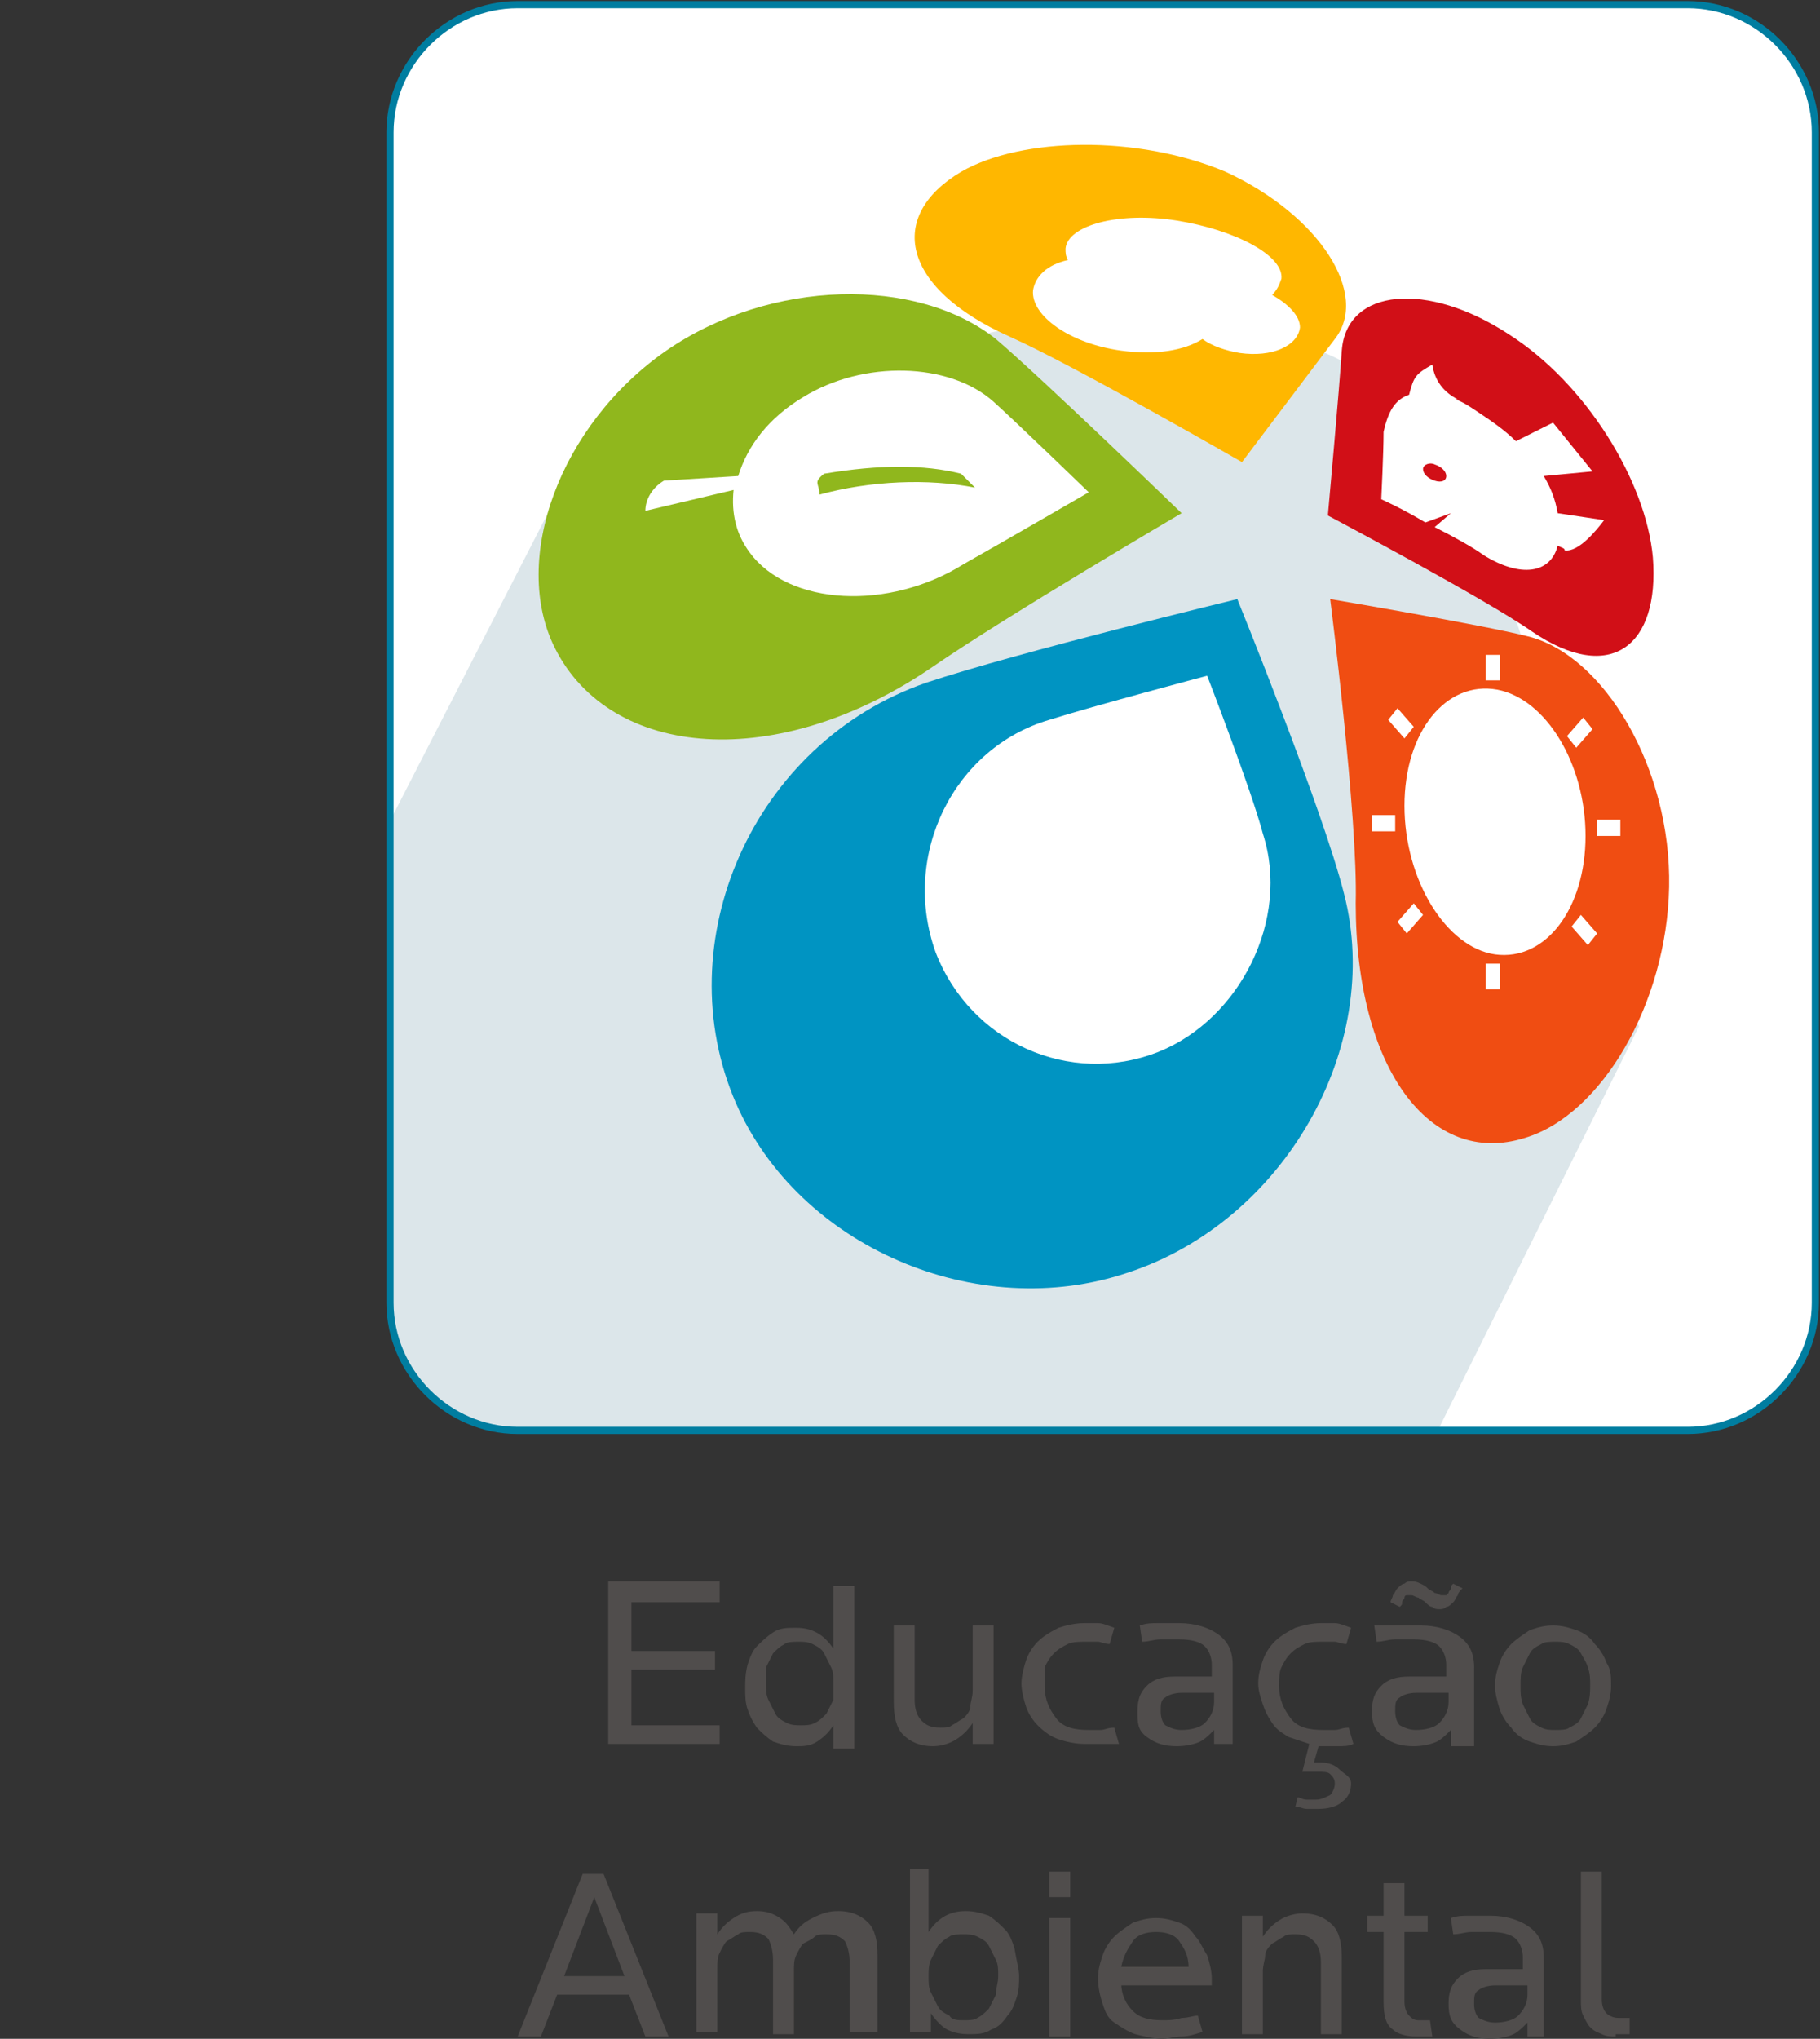 <!-- Generator: Adobe Illustrator 18.0.0, SVG Export Plug-In  -->
<svg version="1.1"
	 xmlns="http://www.w3.org/2000/svg" xmlns:xlink="http://www.w3.org/1999/xlink" xmlns:a="http://ns.adobe.com/AdobeSVGViewerExtensions/3.0/"
	 x="0px" y="0px" width="78.4px" height="87.8px" viewBox="0 0 78.4 87.8" enable-background="new 0 0 78.4 87.8"
	 xml:space="preserve">
<rect x="0" y="0" width="78.4" height="87.8" fill="#333333" stroke="none"/>
<defs>
</defs>
<g>
	<g>
		<path fill="#FFFFFF" d="M16.8,5.7c0-3,2.5-5.5,5.5-5.5h50.4c3,0,5.5,2.5,5.5,5.5v50.4c0,3-2.5,5.5-5.5,5.5H22.3
			c-3,0-5.5-2.5-5.5-5.5V5.7z"/>
		<g>
			<defs>
				<path id="SVGID_1_" d="M16.8,5.7c0-3,2.5-5.5,5.5-5.5h50.4c3,0,5.5,2.5,5.5,5.5v50.4c0,3-2.5,5.5-5.5,5.5H22.3
					c-3,0-5.5-2.5-5.5-5.5V5.7z"/>
			</defs>
			<clipPath id="SVGID_2_">
				<use xlink:href="#SVGID_1_"  overflow="visible"/>
			</clipPath>
			<path clip-path="url(#SVGID_2_)" fill-rule="evenodd" clip-rule="evenodd" fill="#DCE6EA" d="M70.6,44.2L58.7,68.1H0l23.6-46h1.1
				c8.7,0,12.2-8.1,20.9-8.1h4.2c5,0,8.6,0.9,11.9,4.7C65,22.3,68.8,40.1,70.6,44.2z"/>
		</g>
		<path fill="none" stroke="#007DA0" stroke-width="0.309" stroke-miterlimit="3.864" d="M16.8,5.7c0-3,2.5-5.5,5.5-5.5h50.4
			c3,0,5.5,2.5,5.5,5.5v50.4c0,3-2.5,5.5-5.5,5.5H22.3c-3,0-5.5-2.5-5.5-5.5V5.7z"/>
		<path fill="#D10F17" d="M57.8,15.1c-0.1,1.6-0.6,7.1-0.6,7.1s6.8,3.6,8.8,5c3.4,2.3,5.5,0.6,5.2-3.2c-0.3-3.3-2.9-7.5-6.2-9.6
			C61.5,12.1,58,12.4,57.8,15.1z"/>
		<path fill="#FFFFFF" d="M60.7,17c0.2-0.8,0.3-0.9,1-1.3c0.1,0.7,0.5,1.2,1.1,1.5l-0.1,0c0.3,0.1,0.6,0.3,0.9,0.5
			c0.6,0.4,1.2,0.8,1.7,1.3c0.4-0.2,1.2-0.6,1.6-0.8l1.7,2.1l-2.1,0.2c0.3,0.5,0.5,1,0.6,1.6l2,0.3c-0.3,0.4-1.1,1.4-1.7,1.3
			c0-0.1-0.1-0.1-0.3-0.2c-0.3,1.2-1.6,1.4-3.2,0.4c-0.4-0.3-1.3-0.8-2.1-1.2l0.7-0.6l-1.1,0.4c-1-0.6-1.9-1-1.9-1s0.1-2,0.1-2.9
			C59.8,17.7,60.1,17.2,60.7,17z M61.3,20.2c0,0.2,0.2,0.4,0.5,0.5c0.3,0.1,0.5,0,0.5-0.2c0-0.2-0.2-0.4-0.5-0.5
			C61.6,19.9,61.3,20,61.3,20.2z"/>
		<path fill="#0094C2" d="M57.9,38.5c-0.9-3.6-4.6-12.7-4.6-12.7s-9.5,2.3-13.4,3.6c-7.5,2.6-11.2,11.2-8.2,18.1
			c2.7,6.2,10.4,9.5,16.9,7.3C55.3,52.6,59.6,45.1,57.9,38.5z"/>
		<path fill="#90B71D" d="M40.2,28.7c3.2-2.2,10.7-6.6,10.7-6.6s-6-5.8-8-7.5c-3.4-2.7-9.7-2.6-14.2,0.5c-4.6,3.2-6.7,9-4.8,12.8
			C26.3,32.7,33.5,33.3,40.2,28.7z"/>
		<path fill="#FFB700" d="M43.5,14.5c2.7,1.2,10,5.4,10,5.4s3.1-4.1,4-5.3c1.5-1.9-0.6-5.3-4.7-7.2C49,5.8,44,5.9,41.4,7.4
			C38.2,9.3,38.8,12.4,43.5,14.5z"/>
		<path fill="#F04D12" d="M65.8,27.4c-2-0.5-8.5-1.6-8.5-1.6s1.2,9.4,1.1,13.1c0,7.1,3.2,11.4,7.3,10.1c3.3-1,6.1-5.8,6.2-10.8
			C72,33.1,69.1,28.2,65.8,27.4z"/>
		<path fill="#FFFFFF" d="M54.4,35.9c1.2,3.7-1,8-4.5,9.4c-3.8,1.5-8.1-0.4-9.6-4.3c-1.5-4.2,0.8-8.8,4.9-10
			c1.9-0.6,6.8-1.9,6.8-1.9S53.9,34,54.4,35.9z"/>
		<path fill="#FFFFFF" d="M41.5,24.3c-3.2,2-7.5,1.8-9.2-0.5c-0.6-0.8-0.8-1.7-0.7-2.7L27.8,22c0-0.5,0.3-1,0.8-1.3l3.2-0.2
			c0.4-1.3,1.3-2.5,2.8-3.4c2.6-1.6,6.3-1.5,8.2,0.2c1,0.9,4.1,3.9,4.1,3.9S43.1,23.4,41.5,24.3z M41.4,20.4c-1.6-0.4-3.5-0.4-5.9,0
			c-0.5,0.4-0.2,0.4-0.2,0.9c2.2-0.6,4.7-0.7,6.7-0.3L41.4,20.4z"/>
		<path fill="#FFFFFF" d="M54.8,12.7c0.7,0.4,1.2,0.9,1.2,1.4c-0.1,0.8-1.2,1.3-2.6,1.1c-0.6-0.1-1.2-0.3-1.6-0.6
			c-0.8,0.5-2,0.7-3.5,0.5c-2.2-0.3-3.9-1.5-3.8-2.6c0.1-0.6,0.6-1.1,1.5-1.3c-0.1-0.2-0.1-0.3-0.1-0.5c0.1-1,2.3-1.6,4.8-1.2
			c2.5,0.4,4.6,1.5,4.5,2.5C55.1,12.3,55,12.5,54.8,12.7z"/>
		<path fill="#FFFFFF" d="M59.8,31l0.4-0.5l0.7,0.8l-0.4,0.5L59.8,31z M61.3,39.4l-0.7,0.8l-0.4-0.5l0.7-0.8L61.3,39.4z M68.6,31.4
			l-0.7,0.8l-0.4-0.5l0.7-0.8L68.6,31.4z M60.1,35.8l-1,0l0-0.7l1,0V35.8z M69.8,36l-1,0l0-0.7l1,0L69.8,36z M64,41.5l0.6,0l0,1.1
			l-0.6,0V41.5z M64,28.2l0.6,0l0,1.1l-0.6,0V28.2z M60.5,34.7c0-3.2,1.8-5.4,4-5c2.1,0.4,3.8,3.2,3.8,6.3c0,3.1-1.7,5.4-3.9,5.1
			C62.3,40.8,60.5,37.9,60.5,34.7z M67.7,39.9l0.4-0.5l0.7,0.8l-0.4,0.5L67.7,39.9z"/>
	</g>
	<g>
		<path fill="#504D4C" d="M26.2,75.1v-7H31V69h-3.8v2.1h3.6v0.8h-3.6v2.4H31v0.8H26.2z"/>
		<path fill="#504D4C" d="M35.9,75.1v-0.8c-0.2,0.3-0.4,0.5-0.7,0.7c-0.3,0.2-0.6,0.2-0.9,0.2c-0.4,0-0.7-0.1-1-0.2
			c-0.3-0.2-0.5-0.4-0.7-0.6c-0.2-0.3-0.3-0.5-0.4-0.8c-0.1-0.3-0.1-0.6-0.1-0.9c0-0.3,0-0.6,0.1-1c0.1-0.3,0.2-0.6,0.4-0.8
			c0.2-0.2,0.4-0.4,0.7-0.6c0.3-0.2,0.6-0.2,1-0.2c0.7,0,1.2,0.3,1.6,0.9v-2.7h0.9v7H35.9z M35.9,72.5c0-0.3,0-0.5-0.1-0.7
			c-0.1-0.2-0.2-0.4-0.3-0.6c-0.1-0.2-0.3-0.3-0.5-0.4c-0.2-0.1-0.4-0.1-0.6-0.1c-0.2,0-0.5,0-0.6,0.1c-0.2,0.1-0.3,0.2-0.5,0.4
			c-0.1,0.2-0.2,0.4-0.3,0.6C33,72,33,72.3,33,72.5c0,0.3,0,0.5,0.1,0.7c0.1,0.2,0.2,0.4,0.3,0.6c0.1,0.2,0.3,0.3,0.5,0.4
			c0.2,0.1,0.4,0.1,0.6,0.1c0.2,0,0.4,0,0.6-0.1c0.2-0.1,0.3-0.2,0.5-0.4c0.1-0.2,0.2-0.4,0.3-0.6C35.9,73.1,35.9,72.8,35.9,72.5z"
			/>
		<path fill="#504D4C" d="M41.9,75.1v-0.9c-0.2,0.3-0.4,0.5-0.7,0.7c-0.3,0.2-0.7,0.3-1,0.3c-0.6,0-1-0.2-1.3-0.5
			c-0.3-0.3-0.4-0.8-0.4-1.4V70h0.9v3.2c0,0.4,0.1,0.7,0.3,0.9s0.4,0.3,0.8,0.3c0.2,0,0.4,0,0.5-0.1c0.2-0.1,0.3-0.2,0.5-0.3
			c0.1-0.1,0.3-0.3,0.3-0.5s0.1-0.4,0.1-0.7V70h0.9v5.1H41.9z"/>
		<path fill="#504D4C" d="M47.4,75.1c-0.2,0-0.5,0-0.7,0c-0.4,0-0.8-0.1-1.1-0.2c-0.3-0.1-0.6-0.3-0.9-0.6c-0.2-0.2-0.4-0.5-0.5-0.8
			c-0.1-0.3-0.2-0.7-0.2-1s0.1-0.7,0.2-1c0.1-0.3,0.3-0.6,0.5-0.8c0.2-0.2,0.5-0.4,0.9-0.6c0.3-0.1,0.7-0.2,1.1-0.2
			c0.2,0,0.4,0,0.6,0c0.2,0,0.4,0.1,0.7,0.2l-0.2,0.7c-0.2,0-0.4-0.1-0.5-0.1c-0.2,0-0.4,0-0.5,0c-0.3,0-0.6,0-0.8,0.1
			c-0.2,0.1-0.4,0.2-0.6,0.4c-0.2,0.2-0.3,0.4-0.4,0.6C45,72,45,72.3,45,72.6c0,0.6,0.2,1,0.5,1.4s0.8,0.5,1.4,0.5
			c0.2,0,0.3,0,0.5,0s0.3-0.1,0.6-0.1l0.2,0.7C47.9,75.1,47.6,75.1,47.4,75.1z"/>
		<path fill="#504D4C" d="M52.3,75.1v-0.6c-0.2,0.2-0.4,0.4-0.6,0.5s-0.6,0.2-1,0.2c-0.5,0-0.9-0.1-1.3-0.4S49,74.2,49,73.7
			c0-0.5,0.1-0.8,0.4-1.1c0.3-0.3,0.7-0.4,1.2-0.4h1.6v-0.5c0-0.3-0.1-0.6-0.3-0.8s-0.6-0.3-1.1-0.3c-0.2,0-0.5,0-0.8,0
			c-0.3,0-0.5,0.1-0.8,0.1l-0.1-0.7c0.3-0.1,0.5-0.1,0.8-0.1s0.6,0,0.9,0c0.7,0,1.3,0.2,1.7,0.5s0.6,0.7,0.6,1.3v3.4H52.3z
			 M52.3,72.9h-1.4c-0.3,0-0.6,0.1-0.7,0.2c-0.2,0.1-0.2,0.3-0.2,0.6c0,0.3,0.1,0.5,0.2,0.6c0.2,0.1,0.4,0.2,0.7,0.2
			c0.4,0,0.8-0.1,1-0.3s0.4-0.5,0.4-0.9V72.9z"/>
		<path fill="#504D4C" d="M58.2,76.8c0,0.3-0.1,0.6-0.4,0.8c-0.2,0.2-0.6,0.3-1,0.3c-0.1,0-0.3,0-0.5,0c-0.2,0-0.3-0.1-0.5-0.1
			l0.1-0.4c0.1,0,0.2,0.1,0.4,0.1c0.1,0,0.3,0,0.4,0c0.2,0,0.4-0.1,0.6-0.2c0.1-0.1,0.2-0.3,0.2-0.5s-0.1-0.3-0.2-0.4
			s-0.3-0.1-0.5-0.1c-0.1,0-0.2,0-0.3,0c-0.1,0-0.2,0-0.4,0l0.3-1.2c-0.3-0.1-0.6-0.2-0.9-0.3c-0.3-0.2-0.5-0.3-0.7-0.6
			s-0.3-0.5-0.4-0.8c-0.1-0.3-0.2-0.6-0.2-0.9c0-0.4,0.1-0.7,0.2-1c0.1-0.3,0.3-0.6,0.5-0.8c0.2-0.2,0.5-0.4,0.9-0.6
			c0.3-0.1,0.7-0.2,1.1-0.2c0.2,0,0.4,0,0.6,0c0.2,0,0.4,0.1,0.7,0.2l-0.2,0.7c-0.2,0-0.4-0.1-0.5-0.1c-0.2,0-0.4,0-0.5,0
			c-0.3,0-0.6,0-0.8,0.1c-0.2,0.1-0.4,0.2-0.6,0.4c-0.2,0.2-0.3,0.4-0.4,0.6c-0.1,0.2-0.1,0.5-0.1,0.8c0,0.6,0.2,1,0.5,1.4
			s0.8,0.5,1.4,0.5c0.2,0,0.3,0,0.5,0s0.3-0.1,0.6-0.1l0.2,0.7c-0.2,0.1-0.4,0.1-0.7,0.1c-0.2,0-0.5,0-0.7,0h-0.1l-0.2,0.7
			c0.1,0,0.1,0,0.2,0s0.1,0,0.1,0c0.3,0,0.6,0.1,0.8,0.3S58.2,76.5,58.2,76.8z"/>
		<path fill="#504D4C" d="M62.5,75.1v-0.6c-0.2,0.2-0.4,0.4-0.6,0.5s-0.6,0.2-1,0.2c-0.5,0-0.9-0.1-1.3-0.4s-0.5-0.6-0.5-1.1
			c0-0.5,0.1-0.8,0.4-1.1c0.3-0.3,0.7-0.4,1.2-0.4h1.6v-0.5c0-0.3-0.1-0.6-0.3-0.8s-0.6-0.3-1.1-0.3c-0.2,0-0.5,0-0.8,0
			c-0.3,0-0.5,0.1-0.8,0.1l-0.1-0.7C59.7,70,60,70,60.3,70s0.6,0,0.9,0c0.7,0,1.3,0.2,1.7,0.5s0.6,0.7,0.6,1.3v3.4H62.5z M62.8,68.7
			c-0.1,0.1-0.1,0.2-0.2,0.3c-0.1,0.1-0.2,0.2-0.3,0.2c-0.1,0.1-0.2,0.1-0.3,0.1c-0.1,0-0.2,0-0.3-0.1c-0.1,0-0.2-0.1-0.3-0.2
			c-0.1-0.1-0.2-0.1-0.3-0.2c-0.1,0-0.2-0.1-0.3-0.1c-0.1,0-0.1,0-0.2,0s-0.1,0.1-0.1,0.1c0,0.1-0.1,0.1-0.1,0.2
			c0,0.1,0,0.1-0.1,0.2l-0.4-0.2c0-0.1,0.1-0.2,0.1-0.3c0.1-0.1,0.1-0.2,0.2-0.3c0.1-0.1,0.2-0.2,0.3-0.2c0.1-0.1,0.2-0.1,0.3-0.1
			s0.2,0,0.4,0.1s0.2,0.1,0.3,0.2s0.2,0.1,0.3,0.2c0.1,0,0.2,0.1,0.3,0.1c0.1,0,0.1,0,0.2,0c0,0,0.1-0.1,0.1-0.1
			c0-0.1,0.1-0.1,0.1-0.2c0-0.1,0-0.1,0.1-0.2l0.4,0.2C62.9,68.5,62.8,68.6,62.8,68.7z M62.5,72.9H61c-0.3,0-0.6,0.1-0.7,0.2
			c-0.2,0.1-0.2,0.3-0.2,0.6c0,0.3,0.1,0.5,0.2,0.6c0.2,0.1,0.4,0.2,0.7,0.2c0.4,0,0.8-0.1,1-0.3s0.4-0.5,0.4-0.9V72.9z"/>
		<path fill="#504D4C" d="M69.4,72.6c0,0.4-0.1,0.7-0.2,1c-0.1,0.3-0.3,0.6-0.5,0.8c-0.2,0.2-0.5,0.4-0.8,0.6
			c-0.3,0.1-0.6,0.2-1,0.2s-0.7-0.1-1-0.2s-0.6-0.3-0.8-0.6c-0.2-0.2-0.4-0.5-0.5-0.8c-0.1-0.3-0.2-0.7-0.2-1c0-0.4,0.1-0.7,0.2-1
			c0.1-0.3,0.3-0.6,0.5-0.8c0.2-0.2,0.5-0.4,0.8-0.6c0.3-0.1,0.6-0.2,1-0.2s0.7,0.1,1,0.2c0.3,0.1,0.6,0.3,0.8,0.6
			c0.2,0.2,0.4,0.5,0.5,0.8C69.4,71.9,69.4,72.2,69.4,72.6z M68.5,72.6c0-0.3,0-0.5-0.1-0.8s-0.2-0.4-0.3-0.6
			c-0.1-0.2-0.3-0.3-0.5-0.4c-0.2-0.1-0.4-0.1-0.6-0.1c-0.2,0-0.5,0-0.6,0.1c-0.2,0.1-0.4,0.2-0.5,0.4c-0.1,0.2-0.2,0.4-0.3,0.6
			c-0.1,0.2-0.1,0.5-0.1,0.8s0,0.5,0.1,0.8c0.1,0.2,0.2,0.4,0.3,0.6c0.1,0.2,0.3,0.3,0.5,0.4c0.2,0.1,0.4,0.1,0.6,0.1
			c0.2,0,0.5,0,0.6-0.1c0.2-0.1,0.4-0.2,0.5-0.4c0.1-0.2,0.2-0.4,0.3-0.6C68.5,73.1,68.5,72.8,68.5,72.6z"/>
		<path fill="#504D4C" d="M27.8,87.7l-0.7-1.8H24l-0.7,1.8h-1l2.8-7H26l2.8,7H27.8z M25.6,81.7l-1.3,3.4h2.6L25.6,81.7z"/>
		<path fill="#504D4C" d="M36.6,87.7v-3.2c0-0.4-0.1-0.7-0.2-0.9c-0.2-0.2-0.4-0.3-0.8-0.3c-0.2,0-0.4,0-0.5,0.1s-0.3,0.2-0.5,0.3
			c-0.1,0.1-0.2,0.3-0.3,0.5c-0.1,0.2-0.1,0.4-0.1,0.7v2.7h-0.9v-3.2c0-0.4-0.1-0.7-0.2-0.9c-0.2-0.2-0.4-0.3-0.8-0.3
			c-0.2,0-0.4,0-0.5,0.1c-0.2,0.1-0.3,0.2-0.5,0.3c-0.1,0.1-0.2,0.3-0.3,0.5s-0.1,0.4-0.1,0.7v2.7h-0.9v-5.1h0.9l0,0.9
			c0.2-0.3,0.4-0.5,0.7-0.7c0.3-0.2,0.6-0.3,1-0.3c0.4,0,0.7,0.1,1,0.3c0.3,0.2,0.4,0.4,0.6,0.7c0.2-0.3,0.4-0.5,0.8-0.7
			s0.7-0.3,1.1-0.3c0.6,0,1,0.2,1.3,0.5c0.3,0.3,0.4,0.8,0.4,1.4v3.3H36.6z"/>
		<path fill="#504D4C" d="M43.9,85.1c0,0.3,0,0.6-0.1,0.9s-0.2,0.6-0.4,0.8c-0.2,0.3-0.4,0.5-0.7,0.6c-0.3,0.2-0.6,0.2-1,0.2
			c-0.4,0-0.7-0.1-0.9-0.2s-0.5-0.4-0.7-0.7v0.8h-0.9v-7H40l0,2.7c0.4-0.6,0.9-0.9,1.6-0.9c0.4,0,0.7,0.1,1,0.2
			c0.3,0.2,0.5,0.4,0.7,0.6c0.2,0.2,0.3,0.5,0.4,0.8C43.8,84.5,43.9,84.8,43.9,85.1z M43,85.1c0-0.3,0-0.5-0.1-0.7
			c-0.1-0.2-0.2-0.4-0.3-0.6c-0.1-0.2-0.3-0.3-0.5-0.4c-0.2-0.1-0.4-0.1-0.6-0.1s-0.5,0-0.6,0.1c-0.2,0.1-0.3,0.2-0.5,0.4
			c-0.1,0.2-0.2,0.4-0.3,0.6c-0.1,0.2-0.1,0.5-0.1,0.7c0,0.3,0,0.5,0.1,0.7c0.1,0.2,0.2,0.4,0.3,0.6c0.1,0.2,0.3,0.3,0.5,0.4
			C41,87,41.3,87,41.5,87s0.5,0,0.6-0.1c0.2-0.1,0.3-0.2,0.5-0.4c0.1-0.2,0.2-0.4,0.3-0.6C42.9,85.6,43,85.4,43,85.1z"/>
		<path fill="#504D4C" d="M45.2,81.7v-1.1h0.9v1.1H45.2z M45.2,87.7v-5.1h0.9v5.1H45.2z"/>
		<path fill="#504D4C" d="M48.3,85.4c0,0.5,0.2,0.9,0.5,1.2s0.7,0.4,1.3,0.4c0.2,0,0.5,0,0.8-0.1c0.3,0,0.5-0.1,0.7-0.1l0.2,0.7
			c-0.3,0.1-0.6,0.2-0.9,0.2c-0.3,0-0.6,0.1-0.8,0.1c-0.4,0-0.8-0.1-1.2-0.2c-0.3-0.1-0.6-0.3-0.9-0.5s-0.4-0.5-0.5-0.8
			c-0.1-0.3-0.2-0.7-0.2-1.1c0-0.4,0.1-0.7,0.2-1c0.1-0.3,0.3-0.6,0.5-0.8c0.2-0.2,0.5-0.4,0.8-0.6c0.3-0.1,0.6-0.2,1-0.2
			c0.4,0,0.7,0.1,1,0.2c0.3,0.1,0.5,0.3,0.7,0.6c0.2,0.2,0.3,0.5,0.5,0.8c0.1,0.3,0.2,0.7,0.2,1v0.3H48.3z M51.2,84.7
			c0-0.5-0.2-0.8-0.4-1.1c-0.2-0.3-0.6-0.4-1-0.4c-0.4,0-0.8,0.1-1,0.4s-0.4,0.6-0.5,1.1H51.2z"/>
		<path fill="#504D4C" d="M56.9,87.7v-3.2c0-0.4-0.1-0.7-0.3-0.9s-0.4-0.3-0.8-0.3c-0.2,0-0.4,0-0.5,0.1c-0.2,0.1-0.3,0.2-0.5,0.3
			c-0.1,0.1-0.3,0.3-0.3,0.5s-0.1,0.4-0.1,0.7v2.7h-0.9v-5.1h0.9v0.9c0.2-0.3,0.4-0.5,0.7-0.7c0.3-0.2,0.7-0.3,1-0.3
			c0.6,0,1,0.2,1.3,0.5c0.3,0.3,0.4,0.8,0.4,1.4v3.3H56.9z"/>
		<path fill="#504D4C" d="M61.3,87.7c-0.1,0-0.2,0-0.3,0c-0.4,0-0.8-0.1-1-0.3c-0.3-0.2-0.4-0.6-0.4-1.2v-3h-0.7v-0.7h0.7v-1.4h0.9
			v1.4h1v0.7h-1v3c0,0.3,0.1,0.5,0.2,0.6c0.1,0.1,0.2,0.2,0.4,0.2c0.1,0,0.1,0,0.2,0c0.1,0,0.2,0,0.3,0l0.1,0.7
			C61.6,87.7,61.5,87.7,61.3,87.7z"/>
		<path fill="#504D4C" d="M65.8,87.7v-0.6c-0.2,0.2-0.4,0.4-0.6,0.5s-0.6,0.2-1,0.2c-0.5,0-0.9-0.1-1.3-0.4s-0.5-0.6-0.5-1.1
			c0-0.5,0.1-0.8,0.4-1.1c0.3-0.3,0.7-0.4,1.2-0.4h1.6v-0.5c0-0.3-0.1-0.6-0.3-0.8s-0.6-0.3-1.1-0.3c-0.2,0-0.5,0-0.8,0
			c-0.3,0-0.5,0.1-0.8,0.1l-0.1-0.7c0.3-0.1,0.5-0.1,0.8-0.1s0.6,0,0.9,0c0.7,0,1.3,0.2,1.7,0.5s0.6,0.7,0.6,1.3v3.4H65.8z
			 M65.8,85.5h-1.4c-0.3,0-0.6,0.1-0.7,0.2c-0.2,0.1-0.2,0.3-0.2,0.6c0,0.3,0.1,0.5,0.2,0.6c0.2,0.1,0.4,0.2,0.7,0.2
			c0.4,0,0.8-0.1,1-0.3s0.4-0.5,0.4-0.9V85.5z"/>
		<path fill="#504D4C" d="M69.6,87.7c-0.2,0-0.4,0-0.6-0.1c-0.2-0.1-0.3-0.1-0.5-0.3c-0.1-0.1-0.2-0.3-0.3-0.5
			c-0.1-0.2-0.1-0.4-0.1-0.7v-5.5h0.9v5.5c0,0.3,0.1,0.5,0.2,0.6c0.1,0.1,0.3,0.2,0.5,0.2h0.5v0.7H69.6z"/>
	</g>
</g>
</svg>
